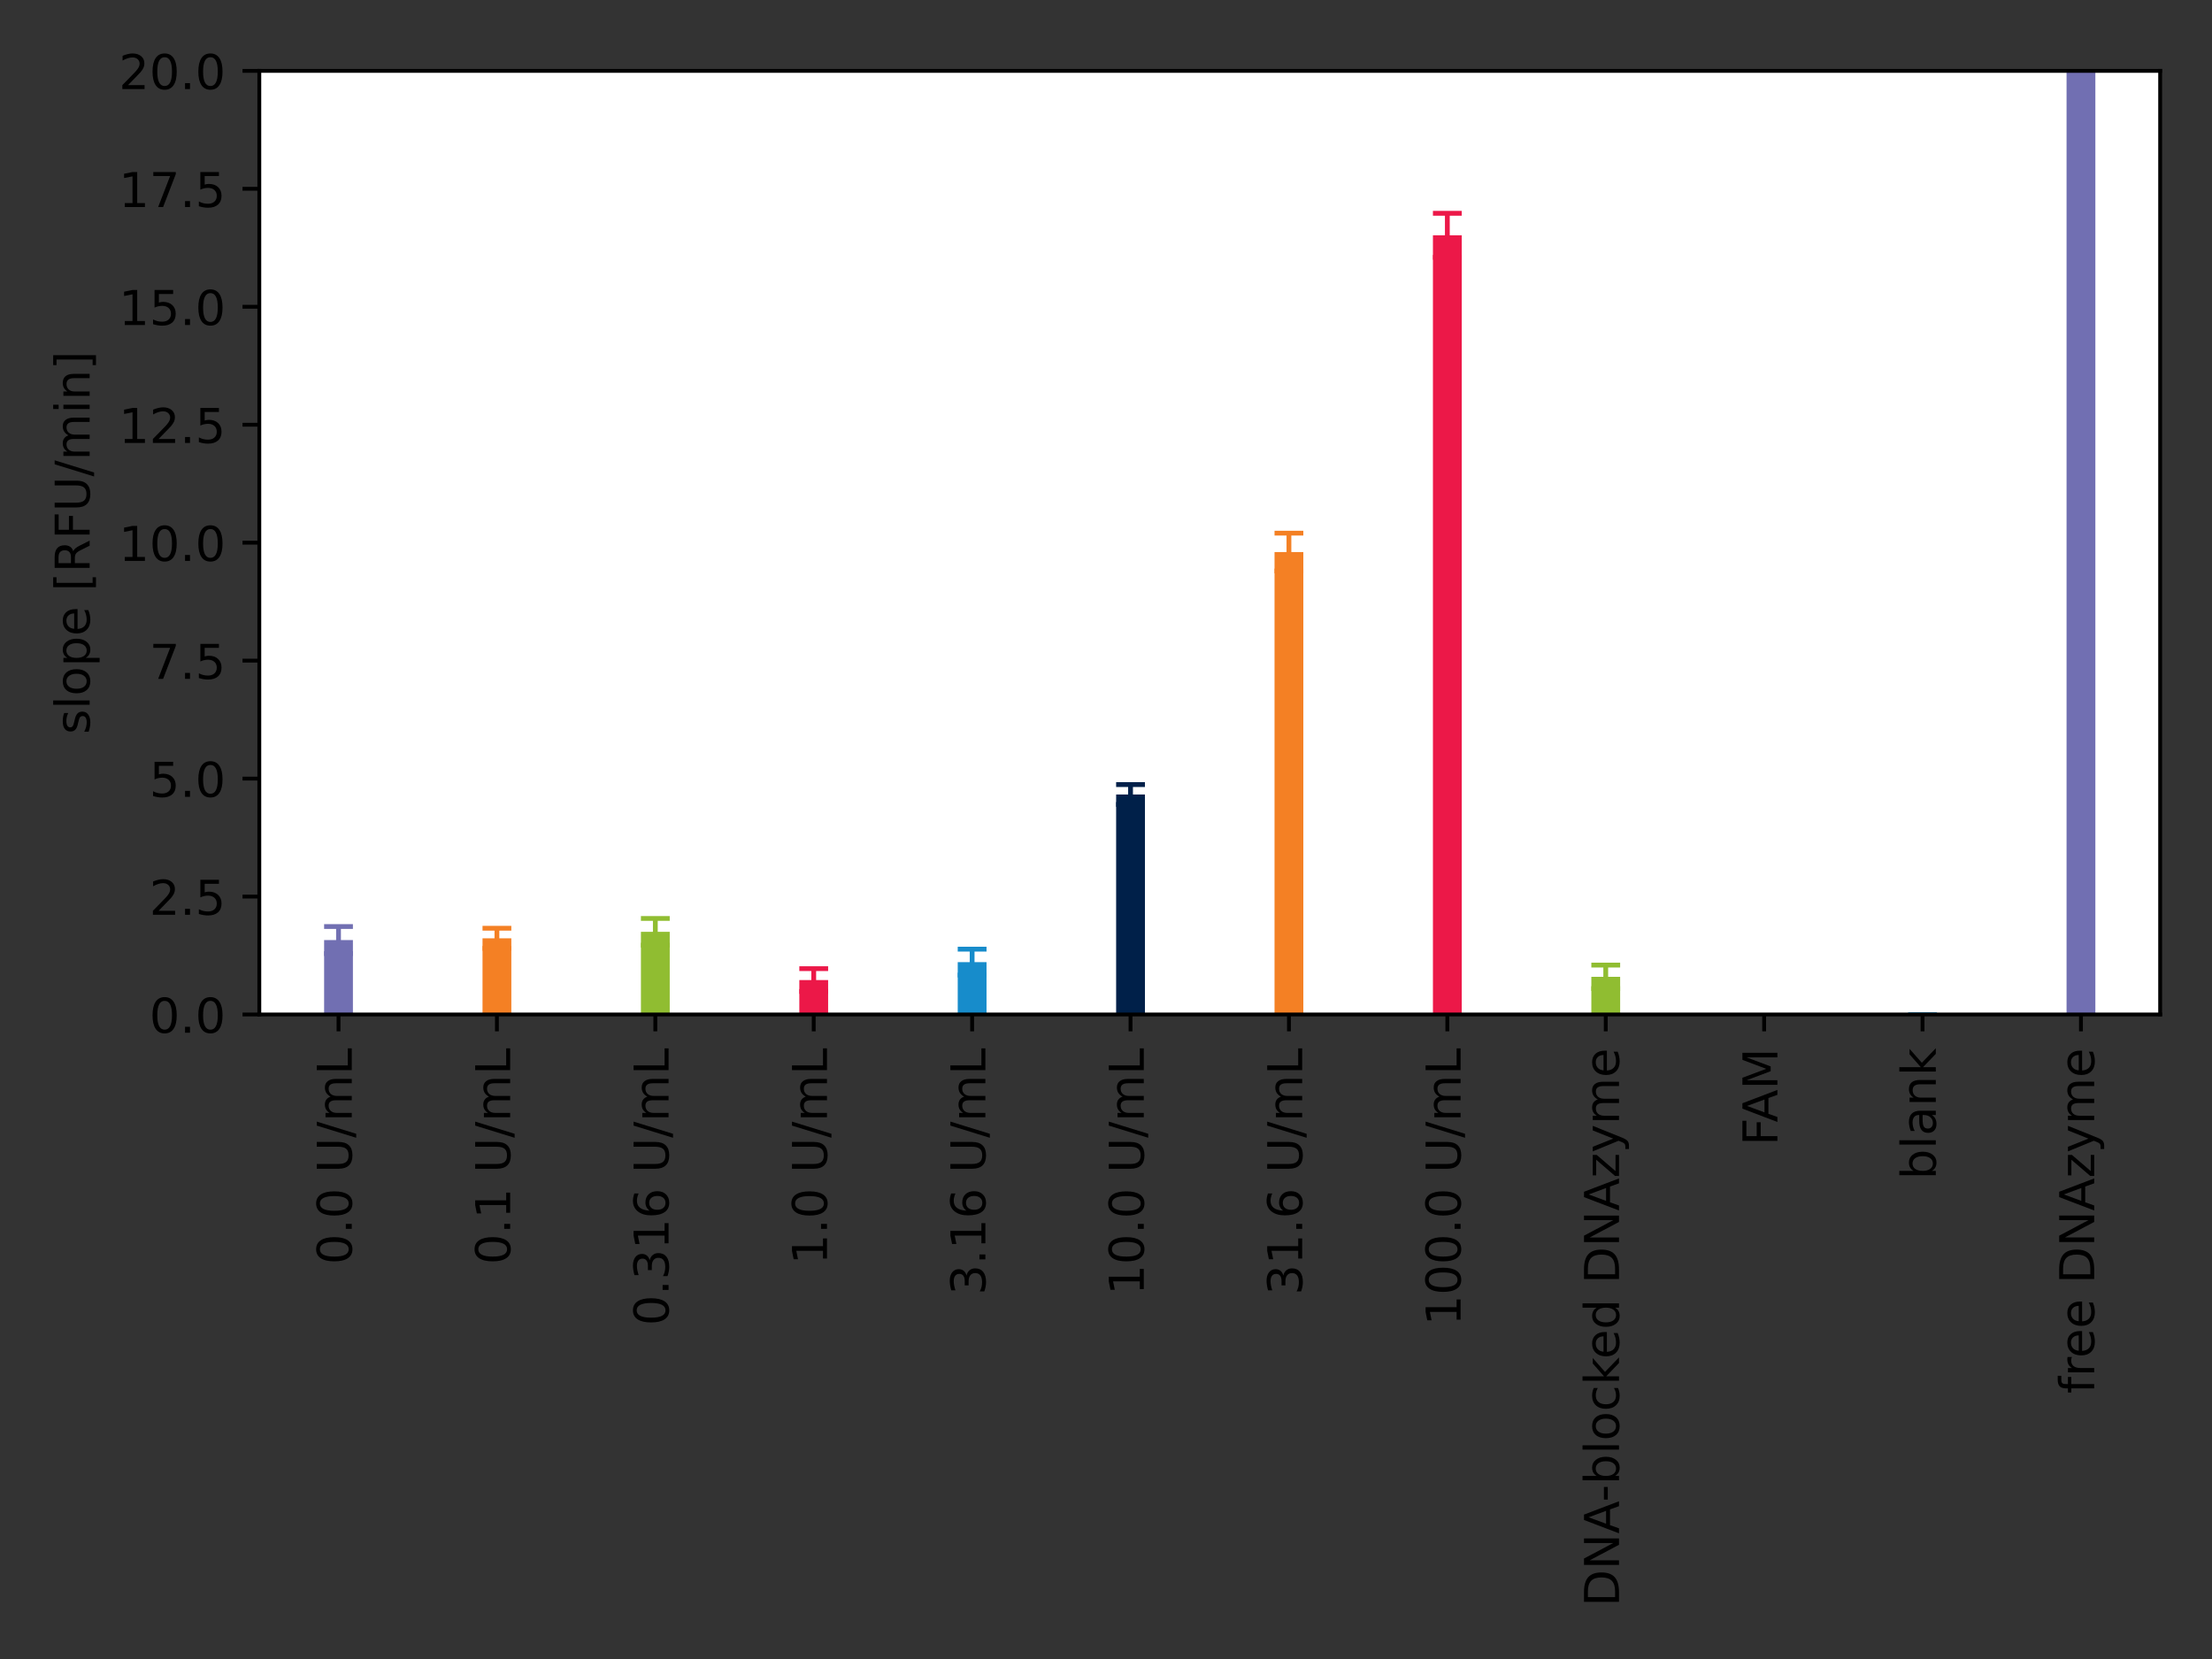 <?xml version="1.0" encoding="utf-8" standalone="no"?>
<!DOCTYPE svg PUBLIC "-//W3C//DTD SVG 1.1//EN"
  "http://www.w3.org/Graphics/SVG/1.1/DTD/svg11.dtd">
<!-- Created with matplotlib (https://matplotlib.org/) -->
<svg height="345.6pt" version="1.1" viewBox="0 0 460.8 345.6" width="460.8pt" xmlns="http://www.w3.org/2000/svg" xmlns:xlink="http://www.w3.org/1999/xlink">
 <rect x="0" y="0" width="460.8" height="345.6" fill="#333333" stroke="none"/>
 <defs>
  <style type="text/css">
*{stroke-linecap:butt;stroke-linejoin:round;}
  </style>
 </defs>
 <g id="figure_1">
  <g id="patch_1">
   <path d="M 0 345.6 
L 460.8 345.6 
L 460.8 0 
L 0 0 
z
" style="fill:none;"/>
  </g>
  <g id="axes_1">
   <g id="patch_2">
    <path d="M 54.02 211.34 
L 450 211.34 
L 450 14.76 
L 54.02 14.76 
z
" style="fill:#ffffff;"/>
   </g>
   <g id="matplotlib.axis_1">
    <g id="xtick_1">
     <g id="line2d_1">
      <defs>
       <path d="M 0 0 
L 0 3.5 
" id="m3d8dff4531" style="stroke:#000000;stroke-width:0.8;"/>
      </defs>
      <g>
       <use style="stroke:#000000;stroke-width:0.8;" x="70.519" xlink:href="#m3d8dff4531" y="211.34"/>
      </g>
     </g>
     <g id="text_1">
      <!-- 0.0 U/mL -->
      <defs>
       <path d="M 31.781 66.406 
Q 24.172 66.406 20.328 58.906 
Q 16.5 51.422 16.5 36.375 
Q 16.5 21.391 20.328 13.891 
Q 24.172 6.391 31.781 6.391 
Q 39.453 6.391 43.281 13.891 
Q 47.125 21.391 47.125 36.375 
Q 47.125 51.422 43.281 58.906 
Q 39.453 66.406 31.781 66.406 
z
M 31.781 74.219 
Q 44.047 74.219 50.516 64.516 
Q 56.984 54.828 56.984 36.375 
Q 56.984 17.969 50.516 8.266 
Q 44.047 -1.422 31.781 -1.422 
Q 19.531 -1.422 13.062 8.266 
Q 6.594 17.969 6.594 36.375 
Q 6.594 54.828 13.062 64.516 
Q 19.531 74.219 31.781 74.219 
z
" id="DejaVuSans-48"/>
       <path d="M 10.688 12.406 
L 21 12.406 
L 21 0 
L 10.688 0 
z
" id="DejaVuSans-46"/>
       <path id="DejaVuSans-32"/>
       <path d="M 8.688 72.906 
L 18.609 72.906 
L 18.609 28.609 
Q 18.609 16.891 22.844 11.734 
Q 27.094 6.594 36.625 6.594 
Q 46.094 6.594 50.344 11.734 
Q 54.594 16.891 54.594 28.609 
L 54.594 72.906 
L 64.5 72.906 
L 64.5 27.391 
Q 64.5 13.141 57.438 5.859 
Q 50.391 -1.422 36.625 -1.422 
Q 22.797 -1.422 15.734 5.859 
Q 8.688 13.141 8.688 27.391 
z
" id="DejaVuSans-85"/>
       <path d="M 25.391 72.906 
L 33.688 72.906 
L 8.297 -9.281 
L 0 -9.281 
z
" id="DejaVuSans-47"/>
       <path d="M 52 44.188 
Q 55.375 50.25 60.062 53.125 
Q 64.75 56 71.094 56 
Q 79.641 56 84.281 50.016 
Q 88.922 44.047 88.922 33.016 
L 88.922 0 
L 79.891 0 
L 79.891 32.719 
Q 79.891 40.578 77.094 44.375 
Q 74.312 48.188 68.609 48.188 
Q 61.625 48.188 57.562 43.547 
Q 53.516 38.922 53.516 30.906 
L 53.516 0 
L 44.484 0 
L 44.484 32.719 
Q 44.484 40.625 41.703 44.406 
Q 38.922 48.188 33.109 48.188 
Q 26.219 48.188 22.156 43.531 
Q 18.109 38.875 18.109 30.906 
L 18.109 0 
L 9.078 0 
L 9.078 54.688 
L 18.109 54.688 
L 18.109 46.188 
Q 21.188 51.219 25.484 53.609 
Q 29.781 56 35.688 56 
Q 41.656 56 45.828 52.969 
Q 50 49.953 52 44.188 
z
" id="DejaVuSans-109"/>
       <path d="M 9.812 72.906 
L 19.672 72.906 
L 19.672 8.297 
L 55.172 8.297 
L 55.172 0 
L 9.812 0 
z
" id="DejaVuSans-76"/>
      </defs>
      <g transform="translate(73.279 263.421)rotate(-90)scale(0.1 -0.1)">
       <use xlink:href="#DejaVuSans-48"/>
       <use x="63.623" xlink:href="#DejaVuSans-46"/>
       <use x="95.41" xlink:href="#DejaVuSans-48"/>
       <use x="159.033" xlink:href="#DejaVuSans-32"/>
       <use x="190.82" xlink:href="#DejaVuSans-85"/>
       <use x="264.014" xlink:href="#DejaVuSans-47"/>
       <use x="297.705" xlink:href="#DejaVuSans-109"/>
       <use x="395.117" xlink:href="#DejaVuSans-76"/>
      </g>
     </g>
    </g>
    <g id="xtick_2">
     <g id="line2d_2">
      <g>
       <use style="stroke:#000000;stroke-width:0.8;" x="103.517" xlink:href="#m3d8dff4531" y="211.34"/>
      </g>
     </g>
     <g id="text_2">
      <!-- 0.1 U/mL -->
      <defs>
       <path d="M 12.406 8.297 
L 28.516 8.297 
L 28.516 63.922 
L 10.984 60.406 
L 10.984 69.391 
L 28.422 72.906 
L 38.281 72.906 
L 38.281 8.297 
L 54.391 8.297 
L 54.391 0 
L 12.406 0 
z
" id="DejaVuSans-49"/>
      </defs>
      <g transform="translate(106.277 263.421)rotate(-90)scale(0.1 -0.1)">
       <use xlink:href="#DejaVuSans-48"/>
       <use x="63.623" xlink:href="#DejaVuSans-46"/>
       <use x="95.41" xlink:href="#DejaVuSans-49"/>
       <use x="159.033" xlink:href="#DejaVuSans-32"/>
       <use x="190.82" xlink:href="#DejaVuSans-85"/>
       <use x="264.014" xlink:href="#DejaVuSans-47"/>
       <use x="297.705" xlink:href="#DejaVuSans-109"/>
       <use x="395.117" xlink:href="#DejaVuSans-76"/>
      </g>
     </g>
    </g>
    <g id="xtick_3">
     <g id="line2d_3">
      <g>
       <use style="stroke:#000000;stroke-width:0.8;" x="136.516" xlink:href="#m3d8dff4531" y="211.34"/>
      </g>
     </g>
     <g id="text_3">
      <!-- 0.316 U/mL -->
      <defs>
       <path d="M 40.578 39.312 
Q 47.656 37.797 51.625 33 
Q 55.609 28.219 55.609 21.188 
Q 55.609 10.406 48.188 4.484 
Q 40.766 -1.422 27.094 -1.422 
Q 22.516 -1.422 17.656 -0.516 
Q 12.797 0.391 7.625 2.203 
L 7.625 11.719 
Q 11.719 9.328 16.594 8.109 
Q 21.484 6.891 26.812 6.891 
Q 36.078 6.891 40.938 10.547 
Q 45.797 14.203 45.797 21.188 
Q 45.797 27.641 41.281 31.266 
Q 36.766 34.906 28.719 34.906 
L 20.219 34.906 
L 20.219 43.016 
L 29.109 43.016 
Q 36.375 43.016 40.234 45.922 
Q 44.094 48.828 44.094 54.297 
Q 44.094 59.906 40.109 62.906 
Q 36.141 65.922 28.719 65.922 
Q 24.656 65.922 20.016 65.031 
Q 15.375 64.156 9.812 62.312 
L 9.812 71.094 
Q 15.438 72.656 20.344 73.438 
Q 25.25 74.219 29.594 74.219 
Q 40.828 74.219 47.359 69.109 
Q 53.906 64.016 53.906 55.328 
Q 53.906 49.266 50.438 45.094 
Q 46.969 40.922 40.578 39.312 
z
" id="DejaVuSans-51"/>
       <path d="M 33.016 40.375 
Q 26.375 40.375 22.484 35.828 
Q 18.609 31.297 18.609 23.391 
Q 18.609 15.531 22.484 10.953 
Q 26.375 6.391 33.016 6.391 
Q 39.656 6.391 43.531 10.953 
Q 47.406 15.531 47.406 23.391 
Q 47.406 31.297 43.531 35.828 
Q 39.656 40.375 33.016 40.375 
z
M 52.594 71.297 
L 52.594 62.312 
Q 48.875 64.062 45.094 64.984 
Q 41.312 65.922 37.594 65.922 
Q 27.828 65.922 22.672 59.328 
Q 17.531 52.734 16.797 39.406 
Q 19.672 43.656 24.016 45.922 
Q 28.375 48.188 33.594 48.188 
Q 44.578 48.188 50.953 41.516 
Q 57.328 34.859 57.328 23.391 
Q 57.328 12.156 50.688 5.359 
Q 44.047 -1.422 33.016 -1.422 
Q 20.359 -1.422 13.672 8.266 
Q 6.984 17.969 6.984 36.375 
Q 6.984 53.656 15.188 63.938 
Q 23.391 74.219 37.203 74.219 
Q 40.922 74.219 44.703 73.484 
Q 48.484 72.75 52.594 71.297 
z
" id="DejaVuSans-54"/>
      </defs>
      <g transform="translate(139.275 276.146)rotate(-90)scale(0.1 -0.1)">
       <use xlink:href="#DejaVuSans-48"/>
       <use x="63.623" xlink:href="#DejaVuSans-46"/>
       <use x="95.41" xlink:href="#DejaVuSans-51"/>
       <use x="159.033" xlink:href="#DejaVuSans-49"/>
       <use x="222.656" xlink:href="#DejaVuSans-54"/>
       <use x="286.279" xlink:href="#DejaVuSans-32"/>
       <use x="318.066" xlink:href="#DejaVuSans-85"/>
       <use x="391.26" xlink:href="#DejaVuSans-47"/>
       <use x="424.951" xlink:href="#DejaVuSans-109"/>
       <use x="522.363" xlink:href="#DejaVuSans-76"/>
      </g>
     </g>
    </g>
    <g id="xtick_4">
     <g id="line2d_4">
      <g>
       <use style="stroke:#000000;stroke-width:0.8;" x="169.514" xlink:href="#m3d8dff4531" y="211.34"/>
      </g>
     </g>
     <g id="text_4">
      <!-- 1.0 U/mL -->
      <g transform="translate(172.274 263.421)rotate(-90)scale(0.1 -0.1)">
       <use xlink:href="#DejaVuSans-49"/>
       <use x="63.623" xlink:href="#DejaVuSans-46"/>
       <use x="95.41" xlink:href="#DejaVuSans-48"/>
       <use x="159.033" xlink:href="#DejaVuSans-32"/>
       <use x="190.82" xlink:href="#DejaVuSans-85"/>
       <use x="264.014" xlink:href="#DejaVuSans-47"/>
       <use x="297.705" xlink:href="#DejaVuSans-109"/>
       <use x="395.117" xlink:href="#DejaVuSans-76"/>
      </g>
     </g>
    </g>
    <g id="xtick_5">
     <g id="line2d_5">
      <g>
       <use style="stroke:#000000;stroke-width:0.8;" x="202.512" xlink:href="#m3d8dff4531" y="211.34"/>
      </g>
     </g>
     <g id="text_5">
      <!-- 3.16 U/mL -->
      <g transform="translate(205.272 269.784)rotate(-90)scale(0.1 -0.1)">
       <use xlink:href="#DejaVuSans-51"/>
       <use x="63.623" xlink:href="#DejaVuSans-46"/>
       <use x="95.41" xlink:href="#DejaVuSans-49"/>
       <use x="159.033" xlink:href="#DejaVuSans-54"/>
       <use x="222.656" xlink:href="#DejaVuSans-32"/>
       <use x="254.443" xlink:href="#DejaVuSans-85"/>
       <use x="327.637" xlink:href="#DejaVuSans-47"/>
       <use x="361.328" xlink:href="#DejaVuSans-109"/>
       <use x="458.74" xlink:href="#DejaVuSans-76"/>
      </g>
     </g>
    </g>
    <g id="xtick_6">
     <g id="line2d_6">
      <g>
       <use style="stroke:#000000;stroke-width:0.8;" x="235.511" xlink:href="#m3d8dff4531" y="211.34"/>
      </g>
     </g>
     <g id="text_6">
      <!-- 10.0 U/mL -->
      <g transform="translate(238.27 269.784)rotate(-90)scale(0.1 -0.1)">
       <use xlink:href="#DejaVuSans-49"/>
       <use x="63.623" xlink:href="#DejaVuSans-48"/>
       <use x="127.246" xlink:href="#DejaVuSans-46"/>
       <use x="159.033" xlink:href="#DejaVuSans-48"/>
       <use x="222.656" xlink:href="#DejaVuSans-32"/>
       <use x="254.443" xlink:href="#DejaVuSans-85"/>
       <use x="327.637" xlink:href="#DejaVuSans-47"/>
       <use x="361.328" xlink:href="#DejaVuSans-109"/>
       <use x="458.74" xlink:href="#DejaVuSans-76"/>
      </g>
     </g>
    </g>
    <g id="xtick_7">
     <g id="line2d_7">
      <g>
       <use style="stroke:#000000;stroke-width:0.8;" x="268.509" xlink:href="#m3d8dff4531" y="211.34"/>
      </g>
     </g>
     <g id="text_7">
      <!-- 31.6 U/mL -->
      <g transform="translate(271.269 269.784)rotate(-90)scale(0.1 -0.1)">
       <use xlink:href="#DejaVuSans-51"/>
       <use x="63.623" xlink:href="#DejaVuSans-49"/>
       <use x="127.246" xlink:href="#DejaVuSans-46"/>
       <use x="159.033" xlink:href="#DejaVuSans-54"/>
       <use x="222.656" xlink:href="#DejaVuSans-32"/>
       <use x="254.443" xlink:href="#DejaVuSans-85"/>
       <use x="327.637" xlink:href="#DejaVuSans-47"/>
       <use x="361.328" xlink:href="#DejaVuSans-109"/>
       <use x="458.74" xlink:href="#DejaVuSans-76"/>
      </g>
     </g>
    </g>
    <g id="xtick_8">
     <g id="line2d_8">
      <g>
       <use style="stroke:#000000;stroke-width:0.8;" x="301.507" xlink:href="#m3d8dff4531" y="211.34"/>
      </g>
     </g>
     <g id="text_8">
      <!-- 100.0 U/mL -->
      <g transform="translate(304.267 276.146)rotate(-90)scale(0.1 -0.1)">
       <use xlink:href="#DejaVuSans-49"/>
       <use x="63.623" xlink:href="#DejaVuSans-48"/>
       <use x="127.246" xlink:href="#DejaVuSans-48"/>
       <use x="190.869" xlink:href="#DejaVuSans-46"/>
       <use x="222.656" xlink:href="#DejaVuSans-48"/>
       <use x="286.279" xlink:href="#DejaVuSans-32"/>
       <use x="318.066" xlink:href="#DejaVuSans-85"/>
       <use x="391.26" xlink:href="#DejaVuSans-47"/>
       <use x="424.951" xlink:href="#DejaVuSans-109"/>
       <use x="522.363" xlink:href="#DejaVuSans-76"/>
      </g>
     </g>
    </g>
    <g id="xtick_9">
     <g id="line2d_9">
      <g>
       <use style="stroke:#000000;stroke-width:0.8;" x="334.506" xlink:href="#m3d8dff4531" y="211.34"/>
      </g>
     </g>
     <g id="text_9">
      <!-- DNA-blocked DNAzyme -->
      <defs>
       <path d="M 19.672 64.797 
L 19.672 8.109 
L 31.594 8.109 
Q 46.688 8.109 53.688 14.938 
Q 60.688 21.781 60.688 36.531 
Q 60.688 51.172 53.688 57.984 
Q 46.688 64.797 31.594 64.797 
z
M 9.812 72.906 
L 30.078 72.906 
Q 51.266 72.906 61.172 64.094 
Q 71.094 55.281 71.094 36.531 
Q 71.094 17.672 61.125 8.828 
Q 51.172 0 30.078 0 
L 9.812 0 
z
" id="DejaVuSans-68"/>
       <path d="M 9.812 72.906 
L 23.094 72.906 
L 55.422 11.922 
L 55.422 72.906 
L 64.984 72.906 
L 64.984 0 
L 51.703 0 
L 19.391 60.984 
L 19.391 0 
L 9.812 0 
z
" id="DejaVuSans-78"/>
       <path d="M 34.188 63.188 
L 20.797 26.906 
L 47.609 26.906 
z
M 28.609 72.906 
L 39.797 72.906 
L 67.578 0 
L 57.328 0 
L 50.688 18.703 
L 17.828 18.703 
L 11.188 0 
L 0.781 0 
z
" id="DejaVuSans-65"/>
       <path d="M 4.891 31.391 
L 31.203 31.391 
L 31.203 23.391 
L 4.891 23.391 
z
" id="DejaVuSans-45"/>
       <path d="M 48.688 27.297 
Q 48.688 37.203 44.609 42.844 
Q 40.531 48.484 33.406 48.484 
Q 26.266 48.484 22.188 42.844 
Q 18.109 37.203 18.109 27.297 
Q 18.109 17.391 22.188 11.75 
Q 26.266 6.109 33.406 6.109 
Q 40.531 6.109 44.609 11.75 
Q 48.688 17.391 48.688 27.297 
z
M 18.109 46.391 
Q 20.953 51.266 25.266 53.625 
Q 29.594 56 35.594 56 
Q 45.562 56 51.781 48.094 
Q 58.016 40.188 58.016 27.297 
Q 58.016 14.406 51.781 6.484 
Q 45.562 -1.422 35.594 -1.422 
Q 29.594 -1.422 25.266 0.953 
Q 20.953 3.328 18.109 8.203 
L 18.109 0 
L 9.078 0 
L 9.078 75.984 
L 18.109 75.984 
z
" id="DejaVuSans-98"/>
       <path d="M 9.422 75.984 
L 18.406 75.984 
L 18.406 0 
L 9.422 0 
z
" id="DejaVuSans-108"/>
       <path d="M 30.609 48.391 
Q 23.391 48.391 19.188 42.75 
Q 14.984 37.109 14.984 27.297 
Q 14.984 17.484 19.156 11.844 
Q 23.344 6.203 30.609 6.203 
Q 37.797 6.203 41.984 11.859 
Q 46.188 17.531 46.188 27.297 
Q 46.188 37.016 41.984 42.703 
Q 37.797 48.391 30.609 48.391 
z
M 30.609 56 
Q 42.328 56 49.016 48.375 
Q 55.719 40.766 55.719 27.297 
Q 55.719 13.875 49.016 6.219 
Q 42.328 -1.422 30.609 -1.422 
Q 18.844 -1.422 12.172 6.219 
Q 5.516 13.875 5.516 27.297 
Q 5.516 40.766 12.172 48.375 
Q 18.844 56 30.609 56 
z
" id="DejaVuSans-111"/>
       <path d="M 48.781 52.594 
L 48.781 44.188 
Q 44.969 46.297 41.141 47.344 
Q 37.312 48.391 33.406 48.391 
Q 24.656 48.391 19.812 42.844 
Q 14.984 37.312 14.984 27.297 
Q 14.984 17.281 19.812 11.734 
Q 24.656 6.203 33.406 6.203 
Q 37.312 6.203 41.141 7.25 
Q 44.969 8.297 48.781 10.406 
L 48.781 2.094 
Q 45.016 0.344 40.984 -0.531 
Q 36.969 -1.422 32.422 -1.422 
Q 20.062 -1.422 12.781 6.344 
Q 5.516 14.109 5.516 27.297 
Q 5.516 40.672 12.859 48.328 
Q 20.219 56 33.016 56 
Q 37.156 56 41.109 55.141 
Q 45.062 54.297 48.781 52.594 
z
" id="DejaVuSans-99"/>
       <path d="M 9.078 75.984 
L 18.109 75.984 
L 18.109 31.109 
L 44.922 54.688 
L 56.391 54.688 
L 27.391 29.109 
L 57.625 0 
L 45.906 0 
L 18.109 26.703 
L 18.109 0 
L 9.078 0 
z
" id="DejaVuSans-107"/>
       <path d="M 56.203 29.594 
L 56.203 25.203 
L 14.891 25.203 
Q 15.484 15.922 20.484 11.062 
Q 25.484 6.203 34.422 6.203 
Q 39.594 6.203 44.453 7.469 
Q 49.312 8.734 54.109 11.281 
L 54.109 2.781 
Q 49.266 0.734 44.188 -0.344 
Q 39.109 -1.422 33.891 -1.422 
Q 20.797 -1.422 13.156 6.188 
Q 5.516 13.812 5.516 26.812 
Q 5.516 40.234 12.766 48.109 
Q 20.016 56 32.328 56 
Q 43.359 56 49.781 48.891 
Q 56.203 41.797 56.203 29.594 
z
M 47.219 32.234 
Q 47.125 39.594 43.094 43.984 
Q 39.062 48.391 32.422 48.391 
Q 24.906 48.391 20.391 44.141 
Q 15.875 39.891 15.188 32.172 
z
" id="DejaVuSans-101"/>
       <path d="M 45.406 46.391 
L 45.406 75.984 
L 54.391 75.984 
L 54.391 0 
L 45.406 0 
L 45.406 8.203 
Q 42.578 3.328 38.25 0.953 
Q 33.938 -1.422 27.875 -1.422 
Q 17.969 -1.422 11.734 6.484 
Q 5.516 14.406 5.516 27.297 
Q 5.516 40.188 11.734 48.094 
Q 17.969 56 27.875 56 
Q 33.938 56 38.25 53.625 
Q 42.578 51.266 45.406 46.391 
z
M 14.797 27.297 
Q 14.797 17.391 18.875 11.75 
Q 22.953 6.109 30.078 6.109 
Q 37.203 6.109 41.297 11.75 
Q 45.406 17.391 45.406 27.297 
Q 45.406 37.203 41.297 42.844 
Q 37.203 48.484 30.078 48.484 
Q 22.953 48.484 18.875 42.844 
Q 14.797 37.203 14.797 27.297 
z
" id="DejaVuSans-100"/>
       <path d="M 5.516 54.688 
L 48.188 54.688 
L 48.188 46.484 
L 14.406 7.172 
L 48.188 7.172 
L 48.188 0 
L 4.297 0 
L 4.297 8.203 
L 38.094 47.516 
L 5.516 47.516 
z
" id="DejaVuSans-122"/>
       <path d="M 32.172 -5.078 
Q 28.375 -14.844 24.75 -17.812 
Q 21.141 -20.797 15.094 -20.797 
L 7.906 -20.797 
L 7.906 -13.281 
L 13.188 -13.281 
Q 16.891 -13.281 18.938 -11.516 
Q 21 -9.766 23.484 -3.219 
L 25.094 0.875 
L 2.984 54.688 
L 12.5 54.688 
L 29.594 11.922 
L 46.688 54.688 
L 56.203 54.688 
z
" id="DejaVuSans-121"/>
      </defs>
      <g transform="translate(337.265 334.679)rotate(-90)scale(0.1 -0.1)">
       <use xlink:href="#DejaVuSans-68"/>
       <use x="77.002" xlink:href="#DejaVuSans-78"/>
       <use x="151.807" xlink:href="#DejaVuSans-65"/>
       <use x="217.965" xlink:href="#DejaVuSans-45"/>
       <use x="254.049" xlink:href="#DejaVuSans-98"/>
       <use x="317.525" xlink:href="#DejaVuSans-108"/>
       <use x="345.309" xlink:href="#DejaVuSans-111"/>
       <use x="406.49" xlink:href="#DejaVuSans-99"/>
       <use x="461.471" xlink:href="#DejaVuSans-107"/>
       <use x="515.756" xlink:href="#DejaVuSans-101"/>
       <use x="577.279" xlink:href="#DejaVuSans-100"/>
       <use x="640.756" xlink:href="#DejaVuSans-32"/>
       <use x="672.543" xlink:href="#DejaVuSans-68"/>
       <use x="749.545" xlink:href="#DejaVuSans-78"/>
       <use x="824.35" xlink:href="#DejaVuSans-65"/>
       <use x="892.758" xlink:href="#DejaVuSans-122"/>
       <use x="945.248" xlink:href="#DejaVuSans-121"/>
       <use x="1004.428" xlink:href="#DejaVuSans-109"/>
       <use x="1101.84" xlink:href="#DejaVuSans-101"/>
      </g>
     </g>
    </g>
    <g id="xtick_10">
     <g id="line2d_10">
      <g>
       <use style="stroke:#000000;stroke-width:0.8;" x="367.504" xlink:href="#m3d8dff4531" y="211.34"/>
      </g>
     </g>
     <g id="text_10">
      <!-- FAM -->
      <defs>
       <path d="M 9.812 72.906 
L 51.703 72.906 
L 51.703 64.594 
L 19.672 64.594 
L 19.672 43.109 
L 48.578 43.109 
L 48.578 34.812 
L 19.672 34.812 
L 19.672 0 
L 9.812 0 
z
" id="DejaVuSans-70"/>
       <path d="M 9.812 72.906 
L 24.516 72.906 
L 43.109 23.297 
L 61.812 72.906 
L 76.516 72.906 
L 76.516 0 
L 66.891 0 
L 66.891 64.016 
L 48.094 14.016 
L 38.188 14.016 
L 19.391 64.016 
L 19.391 0 
L 9.812 0 
z
" id="DejaVuSans-77"/>
      </defs>
      <g transform="translate(370.264 238.648)rotate(-90)scale(0.1 -0.1)">
       <use xlink:href="#DejaVuSans-70"/>
       <use x="48.395" xlink:href="#DejaVuSans-65"/>
       <use x="116.803" xlink:href="#DejaVuSans-77"/>
      </g>
     </g>
    </g>
    <g id="xtick_11">
     <g id="line2d_11">
      <g>
       <use style="stroke:#000000;stroke-width:0.8;" x="400.502" xlink:href="#m3d8dff4531" y="211.34"/>
      </g>
     </g>
     <g id="text_11">
      <!-- blank -->
      <defs>
       <path d="M 34.281 27.484 
Q 23.391 27.484 19.188 25 
Q 14.984 22.516 14.984 16.5 
Q 14.984 11.719 18.141 8.906 
Q 21.297 6.109 26.703 6.109 
Q 34.188 6.109 38.703 11.406 
Q 43.219 16.703 43.219 25.484 
L 43.219 27.484 
z
M 52.203 31.203 
L 52.203 0 
L 43.219 0 
L 43.219 8.297 
Q 40.141 3.328 35.547 0.953 
Q 30.953 -1.422 24.312 -1.422 
Q 15.922 -1.422 10.953 3.297 
Q 6 8.016 6 15.922 
Q 6 25.141 12.172 29.828 
Q 18.359 34.516 30.609 34.516 
L 43.219 34.516 
L 43.219 35.406 
Q 43.219 41.609 39.141 45 
Q 35.062 48.391 27.688 48.391 
Q 23 48.391 18.547 47.266 
Q 14.109 46.141 10.016 43.891 
L 10.016 52.203 
Q 14.938 54.109 19.578 55.047 
Q 24.219 56 28.609 56 
Q 40.484 56 46.344 49.844 
Q 52.203 43.703 52.203 31.203 
z
" id="DejaVuSans-97"/>
       <path d="M 54.891 33.016 
L 54.891 0 
L 45.906 0 
L 45.906 32.719 
Q 45.906 40.484 42.875 44.328 
Q 39.844 48.188 33.797 48.188 
Q 26.516 48.188 22.312 43.547 
Q 18.109 38.922 18.109 30.906 
L 18.109 0 
L 9.078 0 
L 9.078 54.688 
L 18.109 54.688 
L 18.109 46.188 
Q 21.344 51.125 25.703 53.562 
Q 30.078 56 35.797 56 
Q 45.219 56 50.047 50.172 
Q 54.891 44.344 54.891 33.016 
z
" id="DejaVuSans-110"/>
      </defs>
      <g transform="translate(403.262 245.723)rotate(-90)scale(0.1 -0.1)">
       <use xlink:href="#DejaVuSans-98"/>
       <use x="63.477" xlink:href="#DejaVuSans-108"/>
       <use x="91.26" xlink:href="#DejaVuSans-97"/>
       <use x="152.539" xlink:href="#DejaVuSans-110"/>
       <use x="215.918" xlink:href="#DejaVuSans-107"/>
      </g>
     </g>
    </g>
    <g id="xtick_12">
     <g id="line2d_12">
      <g>
       <use style="stroke:#000000;stroke-width:0.8;" x="433.501" xlink:href="#m3d8dff4531" y="211.34"/>
      </g>
     </g>
     <g id="text_12">
      <!-- free DNAzyme -->
      <defs>
       <path d="M 37.109 75.984 
L 37.109 68.5 
L 28.516 68.5 
Q 23.688 68.5 21.797 66.547 
Q 19.922 64.594 19.922 59.516 
L 19.922 54.688 
L 34.719 54.688 
L 34.719 47.703 
L 19.922 47.703 
L 19.922 0 
L 10.891 0 
L 10.891 47.703 
L 2.297 47.703 
L 2.297 54.688 
L 10.891 54.688 
L 10.891 58.5 
Q 10.891 67.625 15.141 71.797 
Q 19.391 75.984 28.609 75.984 
z
" id="DejaVuSans-102"/>
       <path d="M 41.109 46.297 
Q 39.594 47.172 37.812 47.578 
Q 36.031 48 33.891 48 
Q 26.266 48 22.188 43.047 
Q 18.109 38.094 18.109 28.812 
L 18.109 0 
L 9.078 0 
L 9.078 54.688 
L 18.109 54.688 
L 18.109 46.188 
Q 20.953 51.172 25.484 53.578 
Q 30.031 56 36.531 56 
Q 37.453 56 38.578 55.875 
Q 39.703 55.766 41.062 55.516 
z
" id="DejaVuSans-114"/>
      </defs>
      <g transform="translate(436.26 290.313)rotate(-90)scale(0.1 -0.1)">
       <use xlink:href="#DejaVuSans-102"/>
       <use x="35.205" xlink:href="#DejaVuSans-114"/>
       <use x="74.068" xlink:href="#DejaVuSans-101"/>
       <use x="135.592" xlink:href="#DejaVuSans-101"/>
       <use x="197.115" xlink:href="#DejaVuSans-32"/>
       <use x="228.902" xlink:href="#DejaVuSans-68"/>
       <use x="305.904" xlink:href="#DejaVuSans-78"/>
       <use x="380.709" xlink:href="#DejaVuSans-65"/>
       <use x="449.117" xlink:href="#DejaVuSans-122"/>
       <use x="501.607" xlink:href="#DejaVuSans-121"/>
       <use x="560.787" xlink:href="#DejaVuSans-109"/>
       <use x="658.199" xlink:href="#DejaVuSans-101"/>
      </g>
     </g>
    </g>
   </g>
   <g id="matplotlib.axis_2">
    <g id="ytick_1">
     <g id="line2d_13">
      <defs>
       <path d="M 0 0 
L -3.5 0 
" id="maf971dde19" style="stroke:#000000;stroke-width:0.8;"/>
      </defs>
      <g>
       <use style="stroke:#000000;stroke-width:0.8;" x="54.02" xlink:href="#maf971dde19" y="211.34"/>
      </g>
     </g>
     <g id="text_13">
      <!-- 0.0 -->
      <g transform="translate(31.117 215.139)scale(0.1 -0.1)">
       <use xlink:href="#DejaVuSans-48"/>
       <use x="63.623" xlink:href="#DejaVuSans-46"/>
       <use x="95.41" xlink:href="#DejaVuSans-48"/>
      </g>
     </g>
    </g>
    <g id="ytick_2">
     <g id="line2d_14">
      <g>
       <use style="stroke:#000000;stroke-width:0.8;" x="54.02" xlink:href="#maf971dde19" y="186.768"/>
      </g>
     </g>
     <g id="text_14">
      <!-- 2.5 -->
      <defs>
       <path d="M 19.188 8.297 
L 53.609 8.297 
L 53.609 0 
L 7.328 0 
L 7.328 8.297 
Q 12.938 14.109 22.625 23.891 
Q 32.328 33.688 34.812 36.531 
Q 39.547 41.844 41.422 45.531 
Q 43.312 49.219 43.312 52.781 
Q 43.312 58.594 39.234 62.25 
Q 35.156 65.922 28.609 65.922 
Q 23.969 65.922 18.812 64.312 
Q 13.672 62.703 7.812 59.422 
L 7.812 69.391 
Q 13.766 71.781 18.938 73 
Q 24.125 74.219 28.422 74.219 
Q 39.75 74.219 46.484 68.547 
Q 53.219 62.891 53.219 53.422 
Q 53.219 48.922 51.531 44.891 
Q 49.859 40.875 45.406 35.406 
Q 44.188 33.984 37.641 27.219 
Q 31.109 20.453 19.188 8.297 
z
" id="DejaVuSans-50"/>
       <path d="M 10.797 72.906 
L 49.516 72.906 
L 49.516 64.594 
L 19.828 64.594 
L 19.828 46.734 
Q 21.969 47.469 24.109 47.828 
Q 26.266 48.188 28.422 48.188 
Q 40.625 48.188 47.75 41.5 
Q 54.891 34.812 54.891 23.391 
Q 54.891 11.625 47.562 5.094 
Q 40.234 -1.422 26.906 -1.422 
Q 22.312 -1.422 17.547 -0.641 
Q 12.797 0.141 7.719 1.703 
L 7.719 11.625 
Q 12.109 9.234 16.797 8.062 
Q 21.484 6.891 26.703 6.891 
Q 35.156 6.891 40.078 11.328 
Q 45.016 15.766 45.016 23.391 
Q 45.016 31 40.078 35.438 
Q 35.156 39.891 26.703 39.891 
Q 22.75 39.891 18.812 39.016 
Q 14.891 38.141 10.797 36.281 
z
" id="DejaVuSans-53"/>
      </defs>
      <g transform="translate(31.117 190.567)scale(0.1 -0.1)">
       <use xlink:href="#DejaVuSans-50"/>
       <use x="63.623" xlink:href="#DejaVuSans-46"/>
       <use x="95.41" xlink:href="#DejaVuSans-53"/>
      </g>
     </g>
    </g>
    <g id="ytick_3">
     <g id="line2d_15">
      <g>
       <use style="stroke:#000000;stroke-width:0.8;" x="54.02" xlink:href="#maf971dde19" y="162.195"/>
      </g>
     </g>
     <g id="text_15">
      <!-- 5.0 -->
      <g transform="translate(31.117 165.994)scale(0.1 -0.1)">
       <use xlink:href="#DejaVuSans-53"/>
       <use x="63.623" xlink:href="#DejaVuSans-46"/>
       <use x="95.41" xlink:href="#DejaVuSans-48"/>
      </g>
     </g>
    </g>
    <g id="ytick_4">
     <g id="line2d_16">
      <g>
       <use style="stroke:#000000;stroke-width:0.8;" x="54.02" xlink:href="#maf971dde19" y="137.623"/>
      </g>
     </g>
     <g id="text_16">
      <!-- 7.5 -->
      <defs>
       <path d="M 8.203 72.906 
L 55.078 72.906 
L 55.078 68.703 
L 28.609 0 
L 18.312 0 
L 43.219 64.594 
L 8.203 64.594 
z
" id="DejaVuSans-55"/>
      </defs>
      <g transform="translate(31.117 141.422)scale(0.1 -0.1)">
       <use xlink:href="#DejaVuSans-55"/>
       <use x="63.623" xlink:href="#DejaVuSans-46"/>
       <use x="95.41" xlink:href="#DejaVuSans-53"/>
      </g>
     </g>
    </g>
    <g id="ytick_5">
     <g id="line2d_17">
      <g>
       <use style="stroke:#000000;stroke-width:0.8;" x="54.02" xlink:href="#maf971dde19" y="113.05"/>
      </g>
     </g>
     <g id="text_17">
      <!-- 10.0 -->
      <g transform="translate(24.754 116.849)scale(0.1 -0.1)">
       <use xlink:href="#DejaVuSans-49"/>
       <use x="63.623" xlink:href="#DejaVuSans-48"/>
       <use x="127.246" xlink:href="#DejaVuSans-46"/>
       <use x="159.033" xlink:href="#DejaVuSans-48"/>
      </g>
     </g>
    </g>
    <g id="ytick_6">
     <g id="line2d_18">
      <g>
       <use style="stroke:#000000;stroke-width:0.8;" x="54.02" xlink:href="#maf971dde19" y="88.478"/>
      </g>
     </g>
     <g id="text_18">
      <!-- 12.5 -->
      <g transform="translate(24.754 92.277)scale(0.1 -0.1)">
       <use xlink:href="#DejaVuSans-49"/>
       <use x="63.623" xlink:href="#DejaVuSans-50"/>
       <use x="127.246" xlink:href="#DejaVuSans-46"/>
       <use x="159.033" xlink:href="#DejaVuSans-53"/>
      </g>
     </g>
    </g>
    <g id="ytick_7">
     <g id="line2d_19">
      <g>
       <use style="stroke:#000000;stroke-width:0.8;" x="54.02" xlink:href="#maf971dde19" y="63.905"/>
      </g>
     </g>
     <g id="text_19">
      <!-- 15.0 -->
      <g transform="translate(24.754 67.704)scale(0.1 -0.1)">
       <use xlink:href="#DejaVuSans-49"/>
       <use x="63.623" xlink:href="#DejaVuSans-53"/>
       <use x="127.246" xlink:href="#DejaVuSans-46"/>
       <use x="159.033" xlink:href="#DejaVuSans-48"/>
      </g>
     </g>
    </g>
    <g id="ytick_8">
     <g id="line2d_20">
      <g>
       <use style="stroke:#000000;stroke-width:0.8;" x="54.02" xlink:href="#maf971dde19" y="39.333"/>
      </g>
     </g>
     <g id="text_20">
      <!-- 17.5 -->
      <g transform="translate(24.754 43.132)scale(0.1 -0.1)">
       <use xlink:href="#DejaVuSans-49"/>
       <use x="63.623" xlink:href="#DejaVuSans-55"/>
       <use x="127.246" xlink:href="#DejaVuSans-46"/>
       <use x="159.033" xlink:href="#DejaVuSans-53"/>
      </g>
     </g>
    </g>
    <g id="ytick_9">
     <g id="line2d_21">
      <g>
       <use style="stroke:#000000;stroke-width:0.8;" x="54.02" xlink:href="#maf971dde19" y="14.76"/>
      </g>
     </g>
     <g id="text_21">
      <!-- 20.0 -->
      <g transform="translate(24.754 18.559)scale(0.1 -0.1)">
       <use xlink:href="#DejaVuSans-50"/>
       <use x="63.623" xlink:href="#DejaVuSans-48"/>
       <use x="127.246" xlink:href="#DejaVuSans-46"/>
       <use x="159.033" xlink:href="#DejaVuSans-48"/>
      </g>
     </g>
    </g>
    <g id="text_22">
     <!-- slope [RFU/min] -->
     <defs>
      <path d="M 44.281 53.078 
L 44.281 44.578 
Q 40.484 46.531 36.375 47.5 
Q 32.281 48.484 27.875 48.484 
Q 21.188 48.484 17.844 46.438 
Q 14.5 44.391 14.5 40.281 
Q 14.5 37.156 16.891 35.375 
Q 19.281 33.594 26.516 31.984 
L 29.594 31.297 
Q 39.156 29.25 43.188 25.516 
Q 47.219 21.781 47.219 15.094 
Q 47.219 7.469 41.188 3.016 
Q 35.156 -1.422 24.609 -1.422 
Q 20.219 -1.422 15.453 -0.562 
Q 10.688 0.297 5.422 2 
L 5.422 11.281 
Q 10.406 8.688 15.234 7.391 
Q 20.062 6.109 24.812 6.109 
Q 31.156 6.109 34.562 8.281 
Q 37.984 10.453 37.984 14.406 
Q 37.984 18.062 35.516 20.016 
Q 33.062 21.969 24.703 23.781 
L 21.578 24.516 
Q 13.234 26.266 9.516 29.906 
Q 5.812 33.547 5.812 39.891 
Q 5.812 47.609 11.281 51.797 
Q 16.75 56 26.812 56 
Q 31.781 56 36.172 55.266 
Q 40.578 54.547 44.281 53.078 
z
" id="DejaVuSans-115"/>
      <path d="M 18.109 8.203 
L 18.109 -20.797 
L 9.078 -20.797 
L 9.078 54.688 
L 18.109 54.688 
L 18.109 46.391 
Q 20.953 51.266 25.266 53.625 
Q 29.594 56 35.594 56 
Q 45.562 56 51.781 48.094 
Q 58.016 40.188 58.016 27.297 
Q 58.016 14.406 51.781 6.484 
Q 45.562 -1.422 35.594 -1.422 
Q 29.594 -1.422 25.266 0.953 
Q 20.953 3.328 18.109 8.203 
z
M 48.688 27.297 
Q 48.688 37.203 44.609 42.844 
Q 40.531 48.484 33.406 48.484 
Q 26.266 48.484 22.188 42.844 
Q 18.109 37.203 18.109 27.297 
Q 18.109 17.391 22.188 11.75 
Q 26.266 6.109 33.406 6.109 
Q 40.531 6.109 44.609 11.75 
Q 48.688 17.391 48.688 27.297 
z
" id="DejaVuSans-112"/>
      <path d="M 8.594 75.984 
L 29.297 75.984 
L 29.297 69 
L 17.578 69 
L 17.578 -6.203 
L 29.297 -6.203 
L 29.297 -13.188 
L 8.594 -13.188 
z
" id="DejaVuSans-91"/>
      <path d="M 44.391 34.188 
Q 47.562 33.109 50.562 29.594 
Q 53.562 26.078 56.594 19.922 
L 66.609 0 
L 56 0 
L 46.688 18.703 
Q 43.062 26.031 39.672 28.422 
Q 36.281 30.812 30.422 30.812 
L 19.672 30.812 
L 19.672 0 
L 9.812 0 
L 9.812 72.906 
L 32.078 72.906 
Q 44.578 72.906 50.734 67.672 
Q 56.891 62.453 56.891 51.906 
Q 56.891 45.016 53.688 40.469 
Q 50.484 35.938 44.391 34.188 
z
M 19.672 64.797 
L 19.672 38.922 
L 32.078 38.922 
Q 39.203 38.922 42.844 42.219 
Q 46.484 45.516 46.484 51.906 
Q 46.484 58.297 42.844 61.547 
Q 39.203 64.797 32.078 64.797 
z
" id="DejaVuSans-82"/>
      <path d="M 9.422 54.688 
L 18.406 54.688 
L 18.406 0 
L 9.422 0 
z
M 9.422 75.984 
L 18.406 75.984 
L 18.406 64.594 
L 9.422 64.594 
z
" id="DejaVuSans-105"/>
      <path d="M 30.422 75.984 
L 30.422 -13.188 
L 9.719 -13.188 
L 9.719 -6.203 
L 21.391 -6.203 
L 21.391 69 
L 9.719 69 
L 9.719 75.984 
z
" id="DejaVuSans-93"/>
     </defs>
     <g transform="translate(18.675 152.966)rotate(-90)scale(0.1 -0.1)">
      <use xlink:href="#DejaVuSans-115"/>
      <use x="52.1" xlink:href="#DejaVuSans-108"/>
      <use x="79.883" xlink:href="#DejaVuSans-111"/>
      <use x="141.064" xlink:href="#DejaVuSans-112"/>
      <use x="204.541" xlink:href="#DejaVuSans-101"/>
      <use x="266.064" xlink:href="#DejaVuSans-32"/>
      <use x="297.852" xlink:href="#DejaVuSans-91"/>
      <use x="336.865" xlink:href="#DejaVuSans-82"/>
      <use x="406.348" xlink:href="#DejaVuSans-70"/>
      <use x="463.867" xlink:href="#DejaVuSans-85"/>
      <use x="537.061" xlink:href="#DejaVuSans-47"/>
      <use x="570.752" xlink:href="#DejaVuSans-109"/>
      <use x="668.164" xlink:href="#DejaVuSans-105"/>
      <use x="695.947" xlink:href="#DejaVuSans-110"/>
      <use x="759.326" xlink:href="#DejaVuSans-93"/>
     </g>
    </g>
   </g>
   <g id="LineCollection_1">
    <path clip-path="url(#pd015667039)" d="M 70.519 198.655 
L 70.519 193.016 
" style="fill:none;stroke:#716fb2;"/>
   </g>
   <g id="LineCollection_2">
    <path clip-path="url(#pd015667039)" d="M 103.517 197.566 
L 103.517 193.368 
" style="fill:none;stroke:#f48024;"/>
   </g>
   <g id="LineCollection_3">
    <path clip-path="url(#pd015667039)" d="M 136.516 196.893 
L 136.516 191.33 
" style="fill:none;stroke:#90bd31;"/>
   </g>
   <g id="LineCollection_4">
    <path clip-path="url(#pd015667039)" d="M 169.514 206.541 
L 169.514 201.791 
" style="fill:none;stroke:#ec1848;"/>
   </g>
   <g id="LineCollection_5">
    <path clip-path="url(#pd015667039)" d="M 202.512 203.126 
L 202.512 197.724 
" style="fill:none;stroke:#178ccb;"/>
   </g>
   <g id="LineCollection_6">
    <path clip-path="url(#pd015667039)" d="M 235.511 167.581 
L 235.511 163.443 
" style="fill:none;stroke:#002049;"/>
   </g>
   <g id="LineCollection_7">
    <path clip-path="url(#pd015667039)" d="M 268.509 118.939 
L 268.509 111.069 
" style="fill:none;stroke:#f48024;"/>
   </g>
   <g id="LineCollection_8">
    <path clip-path="url(#pd015667039)" d="M 301.507 53.606 
L 301.507 44.432 
" style="fill:none;stroke:#ec1848;"/>
   </g>
   <g id="LineCollection_9">
    <path clip-path="url(#pd015667039)" d="M 334.506 205.943 
L 334.506 201.042 
" style="fill:none;stroke:#90bd31;"/>
   </g>
   <g id="LineCollection_10">
    <path clip-path="url(#pd015667039)" style="fill:none;stroke:#18a3ac;"/>
   </g>
   <g id="LineCollection_11">
    <path clip-path="url(#pd015667039)" d="M 400.502 213.721 
L 400.502 211.377 
" style="fill:none;stroke:#178ccb;"/>
   </g>
   <g id="LineCollection_12">
    <path clip-path="url(#pd015667039)" style="fill:none;stroke:#716fb2;"/>
   </g>
   <g id="line2d_22">
    <path clip-path="url(#pd015667039)" d="M 70.519 211.34 
L 70.519 195.836 
" style="fill:none;stroke:#716fb2;stroke-width:6;"/>
   </g>
   <g id="line2d_23">
    <defs>
     <path d="M 3 0 
L -3 -0 
" id="m4bdd63751a" style="stroke:#716fb2;"/>
    </defs>
    <g clip-path="url(#pd015667039)">
     <use style="fill:#716fb2;stroke:#716fb2;" x="70.519" xlink:href="#m4bdd63751a" y="198.655"/>
    </g>
   </g>
   <g id="line2d_24">
    <g clip-path="url(#pd015667039)">
     <use style="fill:#716fb2;stroke:#716fb2;" x="70.519" xlink:href="#m4bdd63751a" y="193.016"/>
    </g>
   </g>
   <g id="line2d_25">
    <path clip-path="url(#pd015667039)" d="M 103.517 211.34 
L 103.517 195.467 
" style="fill:none;stroke:#f48024;stroke-width:6;"/>
   </g>
   <g id="line2d_26">
    <defs>
     <path d="M 3 0 
L -3 -0 
" id="m19ba6b2ac2" style="stroke:#f48024;"/>
    </defs>
    <g clip-path="url(#pd015667039)">
     <use style="fill:#f48024;stroke:#f48024;" x="103.517" xlink:href="#m19ba6b2ac2" y="197.566"/>
    </g>
   </g>
   <g id="line2d_27">
    <g clip-path="url(#pd015667039)">
     <use style="fill:#f48024;stroke:#f48024;" x="103.517" xlink:href="#m19ba6b2ac2" y="193.368"/>
    </g>
   </g>
   <g id="line2d_28">
    <path clip-path="url(#pd015667039)" d="M 136.516 211.34 
L 136.516 194.112 
" style="fill:none;stroke:#90bd31;stroke-width:6;"/>
   </g>
   <g id="line2d_29">
    <defs>
     <path d="M 3 0 
L -3 -0 
" id="m3c1abb3135" style="stroke:#90bd31;"/>
    </defs>
    <g clip-path="url(#pd015667039)">
     <use style="fill:#90bd31;stroke:#90bd31;" x="136.516" xlink:href="#m3c1abb3135" y="196.893"/>
    </g>
   </g>
   <g id="line2d_30">
    <g clip-path="url(#pd015667039)">
     <use style="fill:#90bd31;stroke:#90bd31;" x="136.516" xlink:href="#m3c1abb3135" y="191.33"/>
    </g>
   </g>
   <g id="line2d_31">
    <path clip-path="url(#pd015667039)" d="M 169.514 211.34 
L 169.514 204.166 
" style="fill:none;stroke:#ec1848;stroke-width:6;"/>
   </g>
   <g id="line2d_32">
    <defs>
     <path d="M 3 0 
L -3 -0 
" id="mc8e8f6d6b3" style="stroke:#ec1848;"/>
    </defs>
    <g clip-path="url(#pd015667039)">
     <use style="fill:#ec1848;stroke:#ec1848;" x="169.514" xlink:href="#mc8e8f6d6b3" y="206.541"/>
    </g>
   </g>
   <g id="line2d_33">
    <g clip-path="url(#pd015667039)">
     <use style="fill:#ec1848;stroke:#ec1848;" x="169.514" xlink:href="#mc8e8f6d6b3" y="201.791"/>
    </g>
   </g>
   <g id="line2d_34">
    <path clip-path="url(#pd015667039)" d="M 202.512 211.34 
L 202.512 200.425 
" style="fill:none;stroke:#178ccb;stroke-width:6;"/>
   </g>
   <g id="line2d_35">
    <defs>
     <path d="M 3 0 
L -3 -0 
" id="mc989e2db79" style="stroke:#178ccb;"/>
    </defs>
    <g clip-path="url(#pd015667039)">
     <use style="fill:#178ccb;stroke:#178ccb;" x="202.512" xlink:href="#mc989e2db79" y="203.126"/>
    </g>
   </g>
   <g id="line2d_36">
    <g clip-path="url(#pd015667039)">
     <use style="fill:#178ccb;stroke:#178ccb;" x="202.512" xlink:href="#mc989e2db79" y="197.724"/>
    </g>
   </g>
   <g id="line2d_37">
    <path clip-path="url(#pd015667039)" d="M 235.511 211.34 
L 235.511 165.512 
" style="fill:none;stroke:#002049;stroke-width:6;"/>
   </g>
   <g id="line2d_38">
    <defs>
     <path d="M 3 0 
L -3 -0 
" id="mb191128280" style="stroke:#002049;"/>
    </defs>
    <g clip-path="url(#pd015667039)">
     <use style="fill:#002049;stroke:#002049;" x="235.511" xlink:href="#mb191128280" y="167.581"/>
    </g>
   </g>
   <g id="line2d_39">
    <g clip-path="url(#pd015667039)">
     <use style="fill:#002049;stroke:#002049;" x="235.511" xlink:href="#mb191128280" y="163.443"/>
    </g>
   </g>
   <g id="line2d_40">
    <path clip-path="url(#pd015667039)" d="M 268.509 211.34 
L 268.509 115.004 
" style="fill:none;stroke:#f48024;stroke-width:6;"/>
   </g>
   <g id="line2d_41">
    <g clip-path="url(#pd015667039)">
     <use style="fill:#f48024;stroke:#f48024;" x="268.509" xlink:href="#m19ba6b2ac2" y="118.939"/>
    </g>
   </g>
   <g id="line2d_42">
    <g clip-path="url(#pd015667039)">
     <use style="fill:#f48024;stroke:#f48024;" x="268.509" xlink:href="#m19ba6b2ac2" y="111.069"/>
    </g>
   </g>
   <g id="line2d_43">
    <path clip-path="url(#pd015667039)" d="M 301.507 211.34 
L 301.507 49.019 
" style="fill:none;stroke:#ec1848;stroke-width:6;"/>
   </g>
   <g id="line2d_44">
    <g clip-path="url(#pd015667039)">
     <use style="fill:#ec1848;stroke:#ec1848;" x="301.507" xlink:href="#mc8e8f6d6b3" y="53.606"/>
    </g>
   </g>
   <g id="line2d_45">
    <g clip-path="url(#pd015667039)">
     <use style="fill:#ec1848;stroke:#ec1848;" x="301.507" xlink:href="#mc8e8f6d6b3" y="44.432"/>
    </g>
   </g>
   <g id="line2d_46">
    <path clip-path="url(#pd015667039)" d="M 334.506 211.34 
L 334.506 203.493 
" style="fill:none;stroke:#90bd31;stroke-width:6;"/>
   </g>
   <g id="line2d_47">
    <g clip-path="url(#pd015667039)">
     <use style="fill:#90bd31;stroke:#90bd31;" x="334.506" xlink:href="#m3c1abb3135" y="205.943"/>
    </g>
   </g>
   <g id="line2d_48">
    <g clip-path="url(#pd015667039)">
     <use style="fill:#90bd31;stroke:#90bd31;" x="334.506" xlink:href="#m3c1abb3135" y="201.042"/>
    </g>
   </g>
   <g id="line2d_49">
    <path clip-path="url(#pd015667039)" d="M 367.504 211.34 
L 367.504 346.6 
" style="fill:none;stroke:#18a3ac;stroke-width:6;"/>
   </g>
   <g id="line2d_50">
    <defs>
     <path d="M 3 0 
L -3 -0 
" id="m0cb71be732" style="stroke:#18a3ac;"/>
    </defs>
    <g clip-path="url(#pd015667039)">
     <use style="fill:#18a3ac;stroke:#18a3ac;" x="367.504" xlink:href="#m0cb71be732" y="863.447"/>
    </g>
   </g>
   <g id="line2d_51">
    <g clip-path="url(#pd015667039)">
     <use style="fill:#18a3ac;stroke:#18a3ac;" x="367.504" xlink:href="#m0cb71be732" y="654.873"/>
    </g>
   </g>
   <g id="line2d_52">
    <path clip-path="url(#pd015667039)" d="M 400.502 211.34 
L 400.502 212.549 
" style="fill:none;stroke:#178ccb;stroke-width:6;"/>
   </g>
   <g id="line2d_53">
    <g clip-path="url(#pd015667039)">
     <use style="fill:#178ccb;stroke:#178ccb;" x="400.502" xlink:href="#mc989e2db79" y="213.721"/>
    </g>
   </g>
   <g id="line2d_54">
    <g clip-path="url(#pd015667039)">
     <use style="fill:#178ccb;stroke:#178ccb;" x="400.502" xlink:href="#mc989e2db79" y="211.377"/>
    </g>
   </g>
   <g id="line2d_55">
    <path clip-path="url(#pd015667039)" d="M 433.501 211.34 
L 433.501 -1 
" style="fill:none;stroke:#716fb2;stroke-width:6;"/>
   </g>
   <g id="line2d_56">
    <g clip-path="url(#pd015667039)"/>
   </g>
   <g id="line2d_57">
    <g clip-path="url(#pd015667039)"/>
   </g>
   <g id="line2d_58">
    <path clip-path="url(#pd015667039)" d="M 70.519 195.836 
" style="fill:none;stroke:#716fb2;"/>
   </g>
   <g id="line2d_59">
    <path clip-path="url(#pd015667039)" d="M 103.517 195.467 
" style="fill:none;stroke:#f48024;"/>
   </g>
   <g id="line2d_60">
    <path clip-path="url(#pd015667039)" d="M 136.516 194.112 
" style="fill:none;stroke:#90bd31;"/>
   </g>
   <g id="line2d_61">
    <path clip-path="url(#pd015667039)" d="M 169.514 204.166 
" style="fill:none;stroke:#ec1848;"/>
   </g>
   <g id="line2d_62">
    <path clip-path="url(#pd015667039)" d="M 202.512 200.425 
" style="fill:none;stroke:#178ccb;"/>
   </g>
   <g id="line2d_63">
    <path clip-path="url(#pd015667039)" d="M 235.511 165.512 
" style="fill:none;stroke:#002049;"/>
   </g>
   <g id="line2d_64">
    <path clip-path="url(#pd015667039)" d="M 268.509 115.004 
" style="fill:none;stroke:#f48024;"/>
   </g>
   <g id="line2d_65">
    <path clip-path="url(#pd015667039)" d="M 301.507 49.019 
" style="fill:none;stroke:#ec1848;"/>
   </g>
   <g id="line2d_66">
    <path clip-path="url(#pd015667039)" d="M 334.506 203.493 
" style="fill:none;stroke:#90bd31;"/>
   </g>
   <g id="line2d_67">
    <path clip-path="url(#pd015667039)" style="fill:none;stroke:#18a3ac;"/>
   </g>
   <g id="line2d_68">
    <path clip-path="url(#pd015667039)" d="M 400.502 212.549 
" style="fill:none;stroke:#178ccb;"/>
   </g>
   <g id="line2d_69">
    <path clip-path="url(#pd015667039)" style="fill:none;stroke:#716fb2;"/>
   </g>
   <g id="patch_3">
    <path d="M 54.02 211.34 
L 54.02 14.76 
" style="fill:none;stroke:#000000;stroke-linecap:square;stroke-linejoin:miter;stroke-width:0.8;"/>
   </g>
   <g id="patch_4">
    <path d="M 450 211.34 
L 450 14.76 
" style="fill:none;stroke:#000000;stroke-linecap:square;stroke-linejoin:miter;stroke-width:0.8;"/>
   </g>
   <g id="patch_5">
    <path d="M 54.02 211.34 
L 450 211.34 
" style="fill:none;stroke:#000000;stroke-linecap:square;stroke-linejoin:miter;stroke-width:0.8;"/>
   </g>
   <g id="patch_6">
    <path d="M 54.02 14.76 
L 450 14.76 
" style="fill:none;stroke:#000000;stroke-linecap:square;stroke-linejoin:miter;stroke-width:0.8;"/>
   </g>
  </g>
 </g>
 <defs>
  <clipPath id="pd015667039">
   <rect height="196.58" width="395.98" x="54.02" y="14.76"/>
  </clipPath>
 </defs>
</svg>
